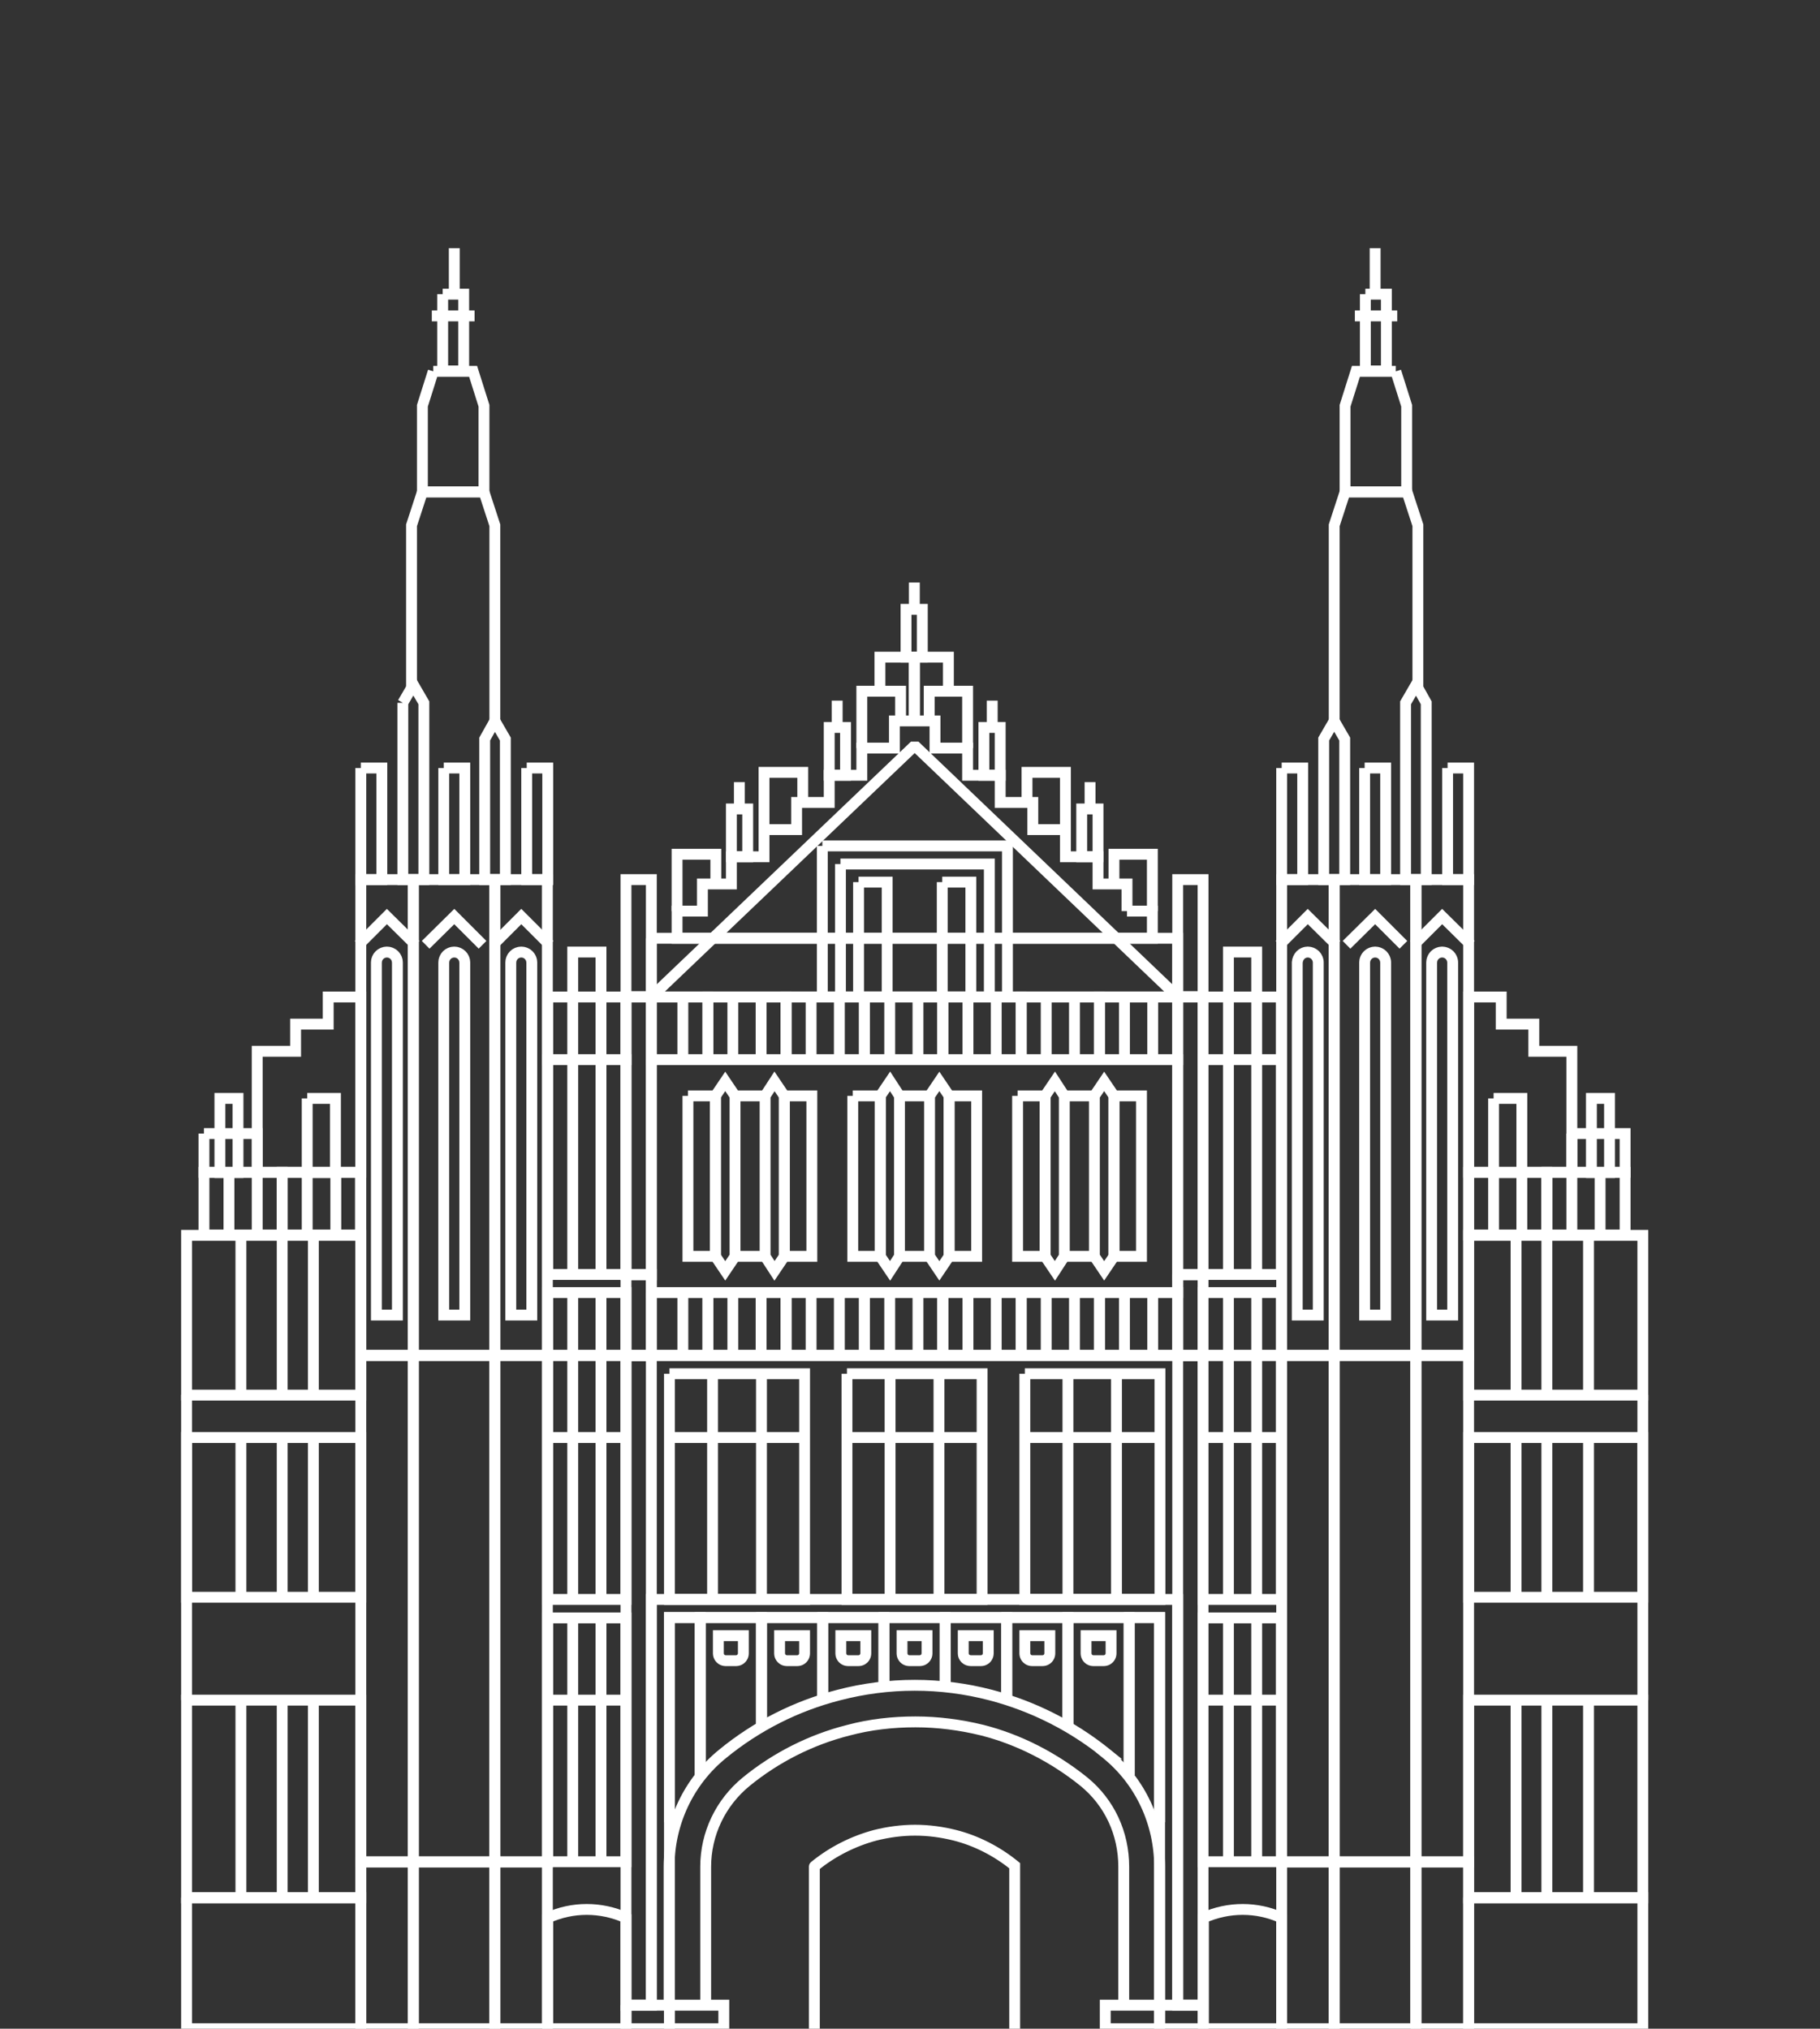 <svg version="1.1" id="Layer_1" xmlns="http://www.w3.org/2000/svg" xmlns:xlink="http://www.w3.org/1999/xlink" x="0px" y="0px" width="502.4px" height="560px" viewBox="0 0 502.4 560" enable-background="new 0 0 502.4 560" xml:space="preserve" data-id="8"><rect x="0" y="0" width="502.4" height="560" fill="#333333" stroke="none"/><path fill="none" stroke="#FFFFFF" stroke-width="3" stroke-miterlimit="10" d="M320.1,553.5v-38.2c0-12.1-5.3-23.6-14.7-31.2h0.1	c-9.4-7.6-20.2-13.1-32-16.2h0c-13.8-3.6-28.2-3.6-42,0h0c-11.7,3-22.6,8.5-32,16.2h0c-9.4,7.6-14.8,19.1-14.8,31.2v38.2" class="z-nianzl_8" style="stroke-dasharray: 262.61px; stroke-dashoffset: 0px;"></path><path fill="none" stroke="#FFFFFF" stroke-width="3" stroke-miterlimit="10" d="M194.8,553.5v-38.2c0-9.1,4.1-17.7,11.2-23.5	c8.2-6.7,17.9-11.6,28.2-14.2c6-1.6,12.2-2.3,18.5-2.3c6.2,0,12.4,0.8,18.5,2.3c10.2,2.6,19.8,7.6,28,14.2c7.1,5.8,11,14.3,11,23.5	v38.2" class="z-32aa1a_8" style="stroke-dasharray: 230.979px; stroke-dashoffset: 0px;"></path><path fill="none" stroke="#FFFFFF" stroke-width="3" stroke-miterlimit="10" d="M224.8,560v-44.7c0-0.1,0-0.1,0.1-0.2	c4.9-4,10.7-6.9,16.7-8.5c3.6-0.9,7.3-1.4,11-1.4c3.7,0,7.4,0.5,11,1.4c5.9,1.5,11.6,4.4,16.5,8.4c0,0.1,0,0.1,0,0.3V560" class="z-9oh9kp_8" style="stroke-dasharray: 149.707px; stroke-dashoffset: 0px;"></path><polyline fill="none" stroke="#FFFFFF" stroke-width="3" stroke-miterlimit="10" points="179.8,553.5 179.8,441.5 325.1,441.5 	325.1,553.5 " class="z-yexqio_8"></polyline><polyline fill="none" stroke="#FFFFFF" stroke-width="3" stroke-miterlimit="10" points="184.8,553.5 184.8,446.5 320.1,446.5 	320.1,553.5 " class="z-l2hn4w_8"></polyline><polyline fill="none" stroke="#FFFFFF" stroke-width="3" stroke-miterlimit="10" points="193.3,490 193.3,446.5 210.2,446.5 	210.2,476.8 " class="z-vb4upq_8"></polyline><polyline fill="none" stroke="#FFFFFF" stroke-width="3" stroke-miterlimit="10" points="210.2,476.8 210.2,446.5 227.1,446.5 	227.1,469 " class="z-gqb0ge_8"></polyline><polyline fill="none" stroke="#FFFFFF" stroke-width="3" stroke-miterlimit="10" points="227.1,469 227.1,446.5 244,446.5 	244,465.3 " class="z-cfbbu8_8"></polyline><polyline fill="none" stroke="#FFFFFF" stroke-width="3" stroke-miterlimit="10" points="244,465.3 244,446.5 260.9,446.5 	260.9,465.3 " class="z-zif2gq_8"></polyline><polyline fill="none" stroke="#FFFFFF" stroke-width="3" stroke-miterlimit="10" points="260.9,465.3 260.9,446.5 277.9,446.5 	277.9,469 " class="z-ujlw0y_8"></polyline><polyline fill="none" stroke="#FFFFFF" stroke-width="3" stroke-miterlimit="10" points="277.9,469 277.9,446.5 294.8,446.5 	294.8,476.8 " class="z-r1xm7f_8"></polyline><polyline fill="none" stroke="#FFFFFF" stroke-width="3" stroke-miterlimit="10" points="294.8,476.8 294.8,446.5 311.7,446.5 	311.7,490 " class="z-9umxuv_8"></polyline><polyline fill="none" stroke="#FFFFFF" stroke-width="3" stroke-miterlimit="10" points="184.8,503 184.8,446.5 193.3,446.5 	193.3,490 " class="z-fdsvah_8"></polyline><polyline fill="none" stroke="#FFFFFF" stroke-width="3" stroke-miterlimit="10" points="311.7,490 311.7,446.5 320.1,446.5 	320.1,503 " class="z-hqb33l_8"></polyline><path fill="none" stroke="#FFFFFF" stroke-width="3" stroke-miterlimit="10" d="M198.3,456.4v-4.9h6.9v4.9c0,1.1-0.9,2-2,2h-2.9	C199.2,458.4,198.3,457.5,198.3,456.4z" class="z-q7372l_8" style="stroke-dasharray: 25.88px; stroke-dashoffset: 0px;"></path><path fill="none" stroke="#FFFFFF" stroke-width="3" stroke-miterlimit="10" d="M215.2,456.4v-4.9h6.9v4.9c0,1.1-0.9,2-2,2h-2.9	C216.1,458.4,215.2,457.5,215.2,456.4z" class="z-n2i6nc_8" style="stroke-dasharray: 25.88px; stroke-dashoffset: 0px;"></path><path fill="none" stroke="#FFFFFF" stroke-width="3" stroke-miterlimit="10" d="M232.1,456.4v-4.9h6.9v4.9c0,1.1-0.9,2-2,2h-2.9	C233,458.4,232.1,457.5,232.1,456.4z" class="z-g5emxy_8" style="stroke-dasharray: 25.88px; stroke-dashoffset: 0px;"></path><path fill="none" stroke="#FFFFFF" stroke-width="3" stroke-miterlimit="10" d="M249,456.4v-4.9h6.9v4.9c0,1.1-0.9,2-2,2H251	C249.9,458.4,249,457.5,249,456.4z" class="z-32hons_8" style="stroke-dasharray: 25.88px; stroke-dashoffset: 0px;"></path><path fill="none" stroke="#FFFFFF" stroke-width="3" stroke-miterlimit="10" d="M265.9,456.4v-4.9h6.9v4.9c0,1.1-0.9,2-2,2H268	C266.8,458.4,265.9,457.5,265.9,456.4z" class="z-bses7p_8" style="stroke-dasharray: 25.869px; stroke-dashoffset: 0px;"></path><path fill="none" stroke="#FFFFFF" stroke-width="3" stroke-miterlimit="10" d="M282.9,456.4v-4.9h6.9v4.9c0,1.1-0.9,2-2,2h-2.9	C283.8,458.4,282.9,457.5,282.9,456.4z" class="z-ykmcmz_8" style="stroke-dasharray: 25.88px; stroke-dashoffset: 0px;"></path><path fill="none" stroke="#FFFFFF" stroke-width="3" stroke-miterlimit="10" d="M299.8,456.4v-4.9h6.9v4.9c0,1.1-0.9,2-2,2h-2.9	C300.7,458.4,299.8,457.5,299.8,456.4z" class="z-bbyewv_8" style="stroke-dasharray: 25.88px; stroke-dashoffset: 0px;"></path><rect x="305.1" y="553.5" fill="none" stroke="#FFFFFF" stroke-width="3" stroke-miterlimit="10" width="15" height="6.5" class="z-49azfp_8" style="stroke-dasharray: 43px; stroke-dashoffset: 0px;"></rect><rect x="184.8" y="553.5" fill="none" stroke="#FFFFFF" stroke-width="3" stroke-miterlimit="10" width="15" height="6.5" class="z-ohsjbf_8" style="stroke-dasharray: 43px; stroke-dashoffset: 0px;"></rect><g class="z-t4xd58_8">	<rect x="282.9" y="379.2" fill="none" stroke="#FFFFFF" stroke-width="3" stroke-miterlimit="10" width="37.3" height="62.3" class="z-o6hcke_8" style="stroke-dasharray: 199.2px; stroke-dashoffset: 0px;"></rect>	<line fill="none" stroke="#FFFFFF" stroke-width="3" stroke-miterlimit="10" x1="294.8" y1="379.2" x2="294.8" y2="441.5" class="z-zcjcff_8" style="stroke-dasharray: 62.3px; stroke-dashoffset: 0px;"></line>	<line fill="none" stroke="#FFFFFF" stroke-width="3" stroke-miterlimit="10" x1="308.2" y1="441.5" x2="308.2" y2="379.2" class="z-zn7dtz_8" style="stroke-dasharray: 62.3px; stroke-dashoffset: 0px;"></line>	<line fill="none" stroke="#FFFFFF" stroke-width="3" stroke-miterlimit="10" x1="282.9" y1="396.8" x2="320.1" y2="396.8" class="z-lq55sx_8" style="stroke-dasharray: 37.2px; stroke-dashoffset: 0px;"></line></g><g class="z-6077vx_8">	<rect x="303.5" y="356.8" fill="none" stroke="#FFFFFF" stroke-width="3" stroke-miterlimit="10" width="21.6" height="17.3" class="z-q6wgoa_8" style="stroke-dasharray: 77.8px; stroke-dashoffset: 0px;"></rect>	<line fill="none" stroke="#FFFFFF" stroke-width="3" stroke-miterlimit="10" x1="310.4" y1="356.8" x2="310.4" y2="374.2" class="z-w1udhu_8" style="stroke-dasharray: 17.4px; stroke-dashoffset: 0px;"></line>	<line fill="none" stroke="#FFFFFF" stroke-width="3" stroke-miterlimit="10" x1="318.2" y1="374.2" x2="318.2" y2="356.8" class="z-6a5cnq_8" style="stroke-dasharray: 17.4px; stroke-dashoffset: 0px;"></line></g><g class="z-cf452u_8">	<rect x="281.9" y="356.8" fill="none" stroke="#FFFFFF" stroke-width="3" stroke-miterlimit="10" width="21.6" height="17.3" class="z-sultpe_8" style="stroke-dasharray: 77.8px; stroke-dashoffset: 0px;"></rect>	<line fill="none" stroke="#FFFFFF" stroke-width="3" stroke-miterlimit="10" x1="288.8" y1="356.8" x2="288.8" y2="374.2" class="z-n2fqpn_8" style="stroke-dasharray: 17.4px; stroke-dashoffset: 0px;"></line>	<line fill="none" stroke="#FFFFFF" stroke-width="3" stroke-miterlimit="10" x1="296.6" y1="374.2" x2="296.6" y2="356.8" class="z-2prce6_8" style="stroke-dasharray: 17.4px; stroke-dashoffset: 0px;"></line></g><g class="z-21wu6n_8">	<rect x="260.3" y="356.8" fill="none" stroke="#FFFFFF" stroke-width="3" stroke-miterlimit="10" width="21.6" height="17.3" class="z-ip28cq_8" style="stroke-dasharray: 77.8px; stroke-dashoffset: 0px;"></rect>	<line fill="none" stroke="#FFFFFF" stroke-width="3" stroke-miterlimit="10" x1="267.2" y1="356.8" x2="267.2" y2="374.2" class="z-sucnn6_8" style="stroke-dasharray: 17.4px; stroke-dashoffset: 0px;"></line>	<line fill="none" stroke="#FFFFFF" stroke-width="3" stroke-miterlimit="10" x1="275" y1="374.2" x2="275" y2="356.8" class="z-dogxot_8" style="stroke-dasharray: 17.4px; stroke-dashoffset: 0px;"></line></g><g class="z-q94biy_8">	<rect x="238.6" y="356.8" fill="none" stroke="#FFFFFF" stroke-width="3" stroke-miterlimit="10" width="21.6" height="17.3" class="z-09cxg8_8" style="stroke-dasharray: 77.8px; stroke-dashoffset: 0px;"></rect>	<line fill="none" stroke="#FFFFFF" stroke-width="3" stroke-miterlimit="10" x1="245.6" y1="356.8" x2="245.6" y2="374.2" class="z-8s00lz_8" style="stroke-dasharray: 17.4px; stroke-dashoffset: 0px;"></line>	<line fill="none" stroke="#FFFFFF" stroke-width="3" stroke-miterlimit="10" x1="253.4" y1="374.2" x2="253.4" y2="356.8" class="z-qi59ls_8" style="stroke-dasharray: 17.4px; stroke-dashoffset: 0px;"></line></g><g class="z-2pxc96_8">	<rect x="217" y="356.8" fill="none" stroke="#FFFFFF" stroke-width="3" stroke-miterlimit="10" width="21.6" height="17.3" class="z-59qrv0_8" style="stroke-dasharray: 77.8px; stroke-dashoffset: 0px;"></rect>	<line fill="none" stroke="#FFFFFF" stroke-width="3" stroke-miterlimit="10" x1="223.9" y1="356.8" x2="223.9" y2="374.2" class="z-ulx4ht_8" style="stroke-dasharray: 17.4px; stroke-dashoffset: 0px;"></line>	<line fill="none" stroke="#FFFFFF" stroke-width="3" stroke-miterlimit="10" x1="231.7" y1="374.2" x2="231.7" y2="356.8" class="z-jr22v0_8" style="stroke-dasharray: 17.4px; stroke-dashoffset: 0px;"></line></g><g class="z-qo7wd0_8">	<rect x="195.4" y="356.8" fill="none" stroke="#FFFFFF" stroke-width="3" stroke-miterlimit="10" width="21.6" height="17.3" class="z-69e9rw_8" style="stroke-dasharray: 77.8px; stroke-dashoffset: 0px;"></rect>	<line fill="none" stroke="#FFFFFF" stroke-width="3" stroke-miterlimit="10" x1="202.3" y1="356.8" x2="202.3" y2="374.2" class="z-7iabkm_8" style="stroke-dasharray: 17.4px; stroke-dashoffset: 0px;"></line>	<line fill="none" stroke="#FFFFFF" stroke-width="3" stroke-miterlimit="10" x1="210.1" y1="374.2" x2="210.1" y2="356.8" class="z-6e990i_8" style="stroke-dasharray: 17.4px; stroke-dashoffset: 0px;"></line></g><g class="z-zv8d7m_8">	<rect x="179.8" y="356.8" fill="none" stroke="#FFFFFF" stroke-width="3" stroke-miterlimit="10" width="15.6" height="17.3" class="z-a3lhea_8" style="stroke-dasharray: 65.8px; stroke-dashoffset: 0px;"></rect>	<line fill="none" stroke="#FFFFFF" stroke-width="3" stroke-miterlimit="10" x1="188.5" y1="374.2" x2="188.5" y2="356.8" class="z-vj7d12_8" style="stroke-dasharray: 17.4px; stroke-dashoffset: 0px;"></line></g><g class="z-eus7gw_8">	<rect x="303.5" y="275.2" fill="none" stroke="#FFFFFF" stroke-width="3" stroke-miterlimit="10" width="21.6" height="17.3" class="z-mgg1qu_8" style="stroke-dasharray: 77.8px; stroke-dashoffset: 0px;"></rect>	<line fill="none" stroke="#FFFFFF" stroke-width="3" stroke-miterlimit="10" x1="310.4" y1="275.2" x2="310.4" y2="292.5" class="z-xnar0c_8" style="stroke-dasharray: 17.3px; stroke-dashoffset: 0px;"></line>	<line fill="none" stroke="#FFFFFF" stroke-width="3" stroke-miterlimit="10" x1="318.2" y1="292.5" x2="318.2" y2="275.2" class="z-czhhz0_8" style="stroke-dasharray: 17.3px; stroke-dashoffset: 0px;"></line></g><g class="z-2njdks_8">	<rect x="281.9" y="275.2" fill="none" stroke="#FFFFFF" stroke-width="3" stroke-miterlimit="10" width="21.6" height="17.3" class="z-t1qfog_8" style="stroke-dasharray: 77.8px; stroke-dashoffset: 0px;"></rect>	<line fill="none" stroke="#FFFFFF" stroke-width="3" stroke-miterlimit="10" x1="288.8" y1="275.2" x2="288.8" y2="292.5" class="z-jw07gw_8" style="stroke-dasharray: 17.3px; stroke-dashoffset: 0px;"></line>	<line fill="none" stroke="#FFFFFF" stroke-width="3" stroke-miterlimit="10" x1="296.6" y1="292.5" x2="296.6" y2="275.2" class="z-vrfdpf_8" style="stroke-dasharray: 17.3px; stroke-dashoffset: 0px;"></line></g><g class="z-tu6ob7_8">	<rect x="260.3" y="275.2" fill="none" stroke="#FFFFFF" stroke-width="3" stroke-miterlimit="10" width="21.6" height="17.3" class="z-a86kvp_8" style="stroke-dasharray: 77.8px; stroke-dashoffset: 0px;"></rect>	<line fill="none" stroke="#FFFFFF" stroke-width="3" stroke-miterlimit="10" x1="267.2" y1="275.2" x2="267.2" y2="292.5" class="z-rhj2wd_8" style="stroke-dasharray: 17.3px; stroke-dashoffset: 0px;"></line>	<line fill="none" stroke="#FFFFFF" stroke-width="3" stroke-miterlimit="10" x1="275" y1="292.5" x2="275" y2="275.2" class="z-t7o9wy_8" style="stroke-dasharray: 17.3px; stroke-dashoffset: 0px;"></line></g><g class="z-d8aevb_8">	<rect x="238.6" y="275.2" fill="none" stroke="#FFFFFF" stroke-width="3" stroke-miterlimit="10" width="21.6" height="17.3" class="z-zkdoni_8" style="stroke-dasharray: 77.8px; stroke-dashoffset: 0px;"></rect>	<line fill="none" stroke="#FFFFFF" stroke-width="3" stroke-miterlimit="10" x1="245.6" y1="275.2" x2="245.6" y2="292.5" class="z-i2y4ja_8" style="stroke-dasharray: 17.3px; stroke-dashoffset: 0px;"></line>	<line fill="none" stroke="#FFFFFF" stroke-width="3" stroke-miterlimit="10" x1="253.4" y1="292.5" x2="253.4" y2="275.2" class="z-i5462q_8" style="stroke-dasharray: 17.3px; stroke-dashoffset: 0px;"></line></g><g class="z-0f8k9x_8">	<rect x="217" y="275.2" fill="none" stroke="#FFFFFF" stroke-width="3" stroke-miterlimit="10" width="21.6" height="17.3" class="z-syn54f_8" style="stroke-dasharray: 77.8px; stroke-dashoffset: 0px;"></rect>	<line fill="none" stroke="#FFFFFF" stroke-width="3" stroke-miterlimit="10" x1="223.9" y1="275.2" x2="223.9" y2="292.5" class="z-skm1k1_8" style="stroke-dasharray: 17.3px; stroke-dashoffset: 0px;"></line>	<line fill="none" stroke="#FFFFFF" stroke-width="3" stroke-miterlimit="10" x1="231.7" y1="292.5" x2="231.7" y2="275.2" class="z-0rpqii_8" style="stroke-dasharray: 17.3px; stroke-dashoffset: 0px;"></line></g><g class="z-de3p7t_8">	<rect x="195.4" y="275.2" fill="none" stroke="#FFFFFF" stroke-width="3" stroke-miterlimit="10" width="21.6" height="17.3" class="z-2tfpqf_8" style="stroke-dasharray: 77.8px; stroke-dashoffset: 0px;"></rect>	<line fill="none" stroke="#FFFFFF" stroke-width="3" stroke-miterlimit="10" x1="202.3" y1="275.2" x2="202.3" y2="292.5" class="z-nam27k_8" style="stroke-dasharray: 17.3px; stroke-dashoffset: 0px;"></line>	<line fill="none" stroke="#FFFFFF" stroke-width="3" stroke-miterlimit="10" x1="210.1" y1="292.5" x2="210.1" y2="275.2" class="z-1pxuor_8" style="stroke-dasharray: 17.3px; stroke-dashoffset: 0px;"></line></g><g class="z-4hpb3w_8">	<rect x="179.8" y="275.2" fill="none" stroke="#FFFFFF" stroke-width="3" stroke-miterlimit="10" width="15.6" height="17.3" class="z-g9nhqn_8" style="stroke-dasharray: 65.8px; stroke-dashoffset: 0px;"></rect>	<line fill="none" stroke="#FFFFFF" stroke-width="3" stroke-miterlimit="10" x1="188.5" y1="292.5" x2="188.5" y2="275.2" class="z-u6678g_8" style="stroke-dasharray: 17.3px; stroke-dashoffset: 0px;"></line></g><g class="z-sv007t_8">	<rect x="233.8" y="379.2" fill="none" stroke="#FFFFFF" stroke-width="3" stroke-miterlimit="10" width="37.3" height="62.3" class="z-jea07g_8" style="stroke-dasharray: 199.2px; stroke-dashoffset: 0px;"></rect>	<line fill="none" stroke="#FFFFFF" stroke-width="3" stroke-miterlimit="10" x1="245.7" y1="379.2" x2="245.7" y2="441.5" class="z-0vb980_8" style="stroke-dasharray: 62.3px; stroke-dashoffset: 0px;"></line>	<line fill="none" stroke="#FFFFFF" stroke-width="3" stroke-miterlimit="10" x1="259.2" y1="441.5" x2="259.2" y2="379.2" class="z-5113jv_8" style="stroke-dasharray: 62.3px; stroke-dashoffset: 0px;"></line>	<line fill="none" stroke="#FFFFFF" stroke-width="3" stroke-miterlimit="10" x1="233.8" y1="396.8" x2="271.1" y2="396.8" class="z-ij6lrq_8" style="stroke-dasharray: 37.3px; stroke-dashoffset: 0px;"></line></g><g class="z-06ptjm_8">	<rect x="184.8" y="379.2" fill="none" stroke="#FFFFFF" stroke-width="3" stroke-miterlimit="10" width="37.3" height="62.3" class="z-76pvij_8" style="stroke-dasharray: 199.2px; stroke-dashoffset: 0px;"></rect>	<line fill="none" stroke="#FFFFFF" stroke-width="3" stroke-miterlimit="10" x1="196.7" y1="379.2" x2="196.7" y2="441.5" class="z-xxokbi_8" style="stroke-dasharray: 62.3px; stroke-dashoffset: 0px;"></line>	<line fill="none" stroke="#FFFFFF" stroke-width="3" stroke-miterlimit="10" x1="210.2" y1="441.5" x2="210.2" y2="379.2" class="z-exervn_8" style="stroke-dasharray: 62.3px; stroke-dashoffset: 0px;"></line>	<line fill="none" stroke="#FFFFFF" stroke-width="3" stroke-miterlimit="10" x1="184.8" y1="396.8" x2="222.1" y2="396.8" class="z-nsg04m_8" style="stroke-dasharray: 37.3px; stroke-dashoffset: 0px;"></line></g><line fill="none" stroke="#FFFFFF" stroke-width="3" stroke-miterlimit="10" x1="172.8" y1="374.2" x2="332.1" y2="374.2" class="z-j11tm0_8" style="stroke-dasharray: 159.3px; stroke-dashoffset: 0px;"></line><rect x="179.8" y="292.5" fill="none" stroke="#FFFFFF" stroke-width="3" stroke-miterlimit="10" width="145.3" height="64.3" class="z-2up5yo_8" style="stroke-dasharray: 419.2px; stroke-dashoffset: 0px;"></rect><g class="z-7eg3sy_8">	<polygon fill="none" stroke="#FFFFFF" stroke-width="3" stroke-miterlimit="10" points="202.9,346.8 200.2,350.8 197.5,346.8 		197.5,302.5 200.2,298.5 202.9,302.5 	" class="z-vso1y2_8" style="stroke-dasharray: 107.904px; stroke-dashoffset: 0px;"></polygon>	<polygon fill="none" stroke="#FFFFFF" stroke-width="3" stroke-miterlimit="10" points="216.5,346.8 213.8,350.8 211.2,346.8 		211.2,302.5 213.8,298.5 216.5,302.5 	" class="z-xk3e5d_8" style="stroke-dasharray: 107.793px; stroke-dashoffset: 0px;"></polygon>	<rect x="216.5" y="302.5" fill="none" stroke="#FFFFFF" stroke-width="3" stroke-miterlimit="10" width="7.6" height="44.3" class="z-q9r2kp_8" style="stroke-dasharray: 103.8px; stroke-dashoffset: 0px;"></rect>	<rect x="189.9" y="302.5" fill="none" stroke="#FFFFFF" stroke-width="3" stroke-miterlimit="10" width="7.6" height="44.3" class="z-7x0m3o_8" style="stroke-dasharray: 103.8px; stroke-dashoffset: 0px;"></rect>	<line fill="none" stroke="#FFFFFF" stroke-width="3" stroke-miterlimit="10" x1="202.9" y1="346.8" x2="211.2" y2="346.8" class="z-k9k414_8" style="stroke-dasharray: 8.3px; stroke-dashoffset: 0px;"></line>	<line fill="none" stroke="#FFFFFF" stroke-width="3" stroke-miterlimit="10" x1="211.2" y1="302.5" x2="202.9" y2="302.5" class="z-gotj0d_8" style="stroke-dasharray: 8.3px; stroke-dashoffset: 0px;"></line></g><g class="z-psvs1d_8">	<polygon fill="none" stroke="#FFFFFF" stroke-width="3" stroke-miterlimit="10" points="248.3,346.8 245.7,350.8 243,346.8 		243,302.5 245.7,298.5 248.3,302.5 	" class="z-yuhpd9_8" style="stroke-dasharray: 107.793px; stroke-dashoffset: 0px;"></polygon>	<polygon fill="none" stroke="#FFFFFF" stroke-width="3" stroke-miterlimit="10" points="262,346.8 259.3,350.8 256.6,346.8 		256.6,302.5 259.3,298.5 262,302.5 	" class="z-l1wjte_8" style="stroke-dasharray: 107.904px; stroke-dashoffset: 0px;"></polygon>	<rect x="262" y="302.5" fill="none" stroke="#FFFFFF" stroke-width="3" stroke-miterlimit="10" width="7.6" height="44.3" class="z-awq9wg_8" style="stroke-dasharray: 103.8px; stroke-dashoffset: 0px;"></rect>	<rect x="235.4" y="302.5" fill="none" stroke="#FFFFFF" stroke-width="3" stroke-miterlimit="10" width="7.6" height="44.3" class="z-7rh5i7_8" style="stroke-dasharray: 103.8px; stroke-dashoffset: 0px;"></rect>	<line fill="none" stroke="#FFFFFF" stroke-width="3" stroke-miterlimit="10" x1="248.3" y1="346.8" x2="256.6" y2="346.8" class="z-5vprja_8" style="stroke-dasharray: 8.3px; stroke-dashoffset: 0px;"></line>	<line fill="none" stroke="#FFFFFF" stroke-width="3" stroke-miterlimit="10" x1="256.6" y1="302.5" x2="248.3" y2="302.5" class="z-9bhagb_8" style="stroke-dasharray: 8.3px; stroke-dashoffset: 0px;"></line></g><g class="z-xkmosj_8">	<polygon fill="none" stroke="#FFFFFF" stroke-width="3" stroke-miterlimit="10" points="293.8,346.8 291.2,350.8 288.5,346.8 		288.5,302.5 291.2,298.5 293.8,302.5 	" class="z-q0swyv_8" style="stroke-dasharray: 107.793px; stroke-dashoffset: 0px;"></polygon>	<polygon fill="none" stroke="#FFFFFF" stroke-width="3" stroke-miterlimit="10" points="307.5,346.8 304.8,350.8 302.1,346.8 		302.1,302.5 304.8,298.5 307.5,302.5 	" class="z-lbsb8t_8" style="stroke-dasharray: 107.904px; stroke-dashoffset: 0px;"></polygon>	<rect x="307.5" y="302.5" fill="none" stroke="#FFFFFF" stroke-width="3" stroke-miterlimit="10" width="7.6" height="44.3" class="z-1rlx7e_8" style="stroke-dasharray: 103.8px; stroke-dashoffset: 0px;"></rect>	<rect x="280.9" y="302.5" fill="none" stroke="#FFFFFF" stroke-width="3" stroke-miterlimit="10" width="7.6" height="44.3" class="z-0f12w1_8" style="stroke-dasharray: 103.8px; stroke-dashoffset: 0px;"></rect>	<line fill="none" stroke="#FFFFFF" stroke-width="3" stroke-miterlimit="10" x1="293.8" y1="346.8" x2="302.1" y2="346.8" class="z-mmpboe_8" style="stroke-dasharray: 8.3px; stroke-dashoffset: 0px;"></line>	<line fill="none" stroke="#FFFFFF" stroke-width="3" stroke-miterlimit="10" x1="302.1" y1="302.5" x2="293.8" y2="302.5" class="z-t0e0l0_8" style="stroke-dasharray: 8.3px; stroke-dashoffset: 0px;"></line></g><polygon fill="none" stroke="#FFFFFF" stroke-width="3" stroke-linejoin="bevel" stroke-miterlimit="10" points="252.5,205.8 	179.8,275.2 325.1,275.2 " class="z-k4q6bw_8" style="stroke-dasharray: 346.242px; stroke-dashoffset: 0px;"></polygon><rect x="227" y="233.5" fill="none" stroke="#FFFFFF" stroke-width="3" stroke-miterlimit="10" width="51.1" height="41.7" class="z-dkfql6_8" style="stroke-dasharray: 185.6px; stroke-dashoffset: 0px;"></rect><rect x="232" y="238.5" fill="none" stroke="#FFFFFF" stroke-width="3" stroke-miterlimit="10" width="41.1" height="36.7" class="z-568g6l_8" style="stroke-dasharray: 155.6px; stroke-dashoffset: 0px;"></rect><rect x="237" y="243.5" fill="none" stroke="#FFFFFF" stroke-width="3" stroke-miterlimit="10" width="7.9" height="31.7" class="z-dg185b_8" style="stroke-dasharray: 79.2px; stroke-dashoffset: 0px;"></rect><rect x="260.1" y="243.5" fill="none" stroke="#FFFFFF" stroke-width="3" stroke-miterlimit="10" width="7.9" height="31.7" class="z-kdoi0x_8" style="stroke-dasharray: 79.2px; stroke-dashoffset: 0px;"></rect><rect x="179.8" y="259" fill="none" stroke="#FFFFFF" stroke-width="3" stroke-miterlimit="10" width="145.3" height="16.2" class="z-lcntfz_8" style="stroke-dasharray: 323px; stroke-dashoffset: 0px;"></rect><polygon fill="none" stroke="#FFFFFF" stroke-width="3" stroke-miterlimit="10" points="311.1,251.5 311.1,244 303.1,244 	303.1,236.5 294.1,236.5 294.1,229 285.1,229 285.1,221.5 276.1,221.5 276.1,214 267.1,214 267.1,206.5 258.1,206.5 258.1,199 	252.7,199 252.4,199 246.9,199 246.9,206.5 237.9,206.5 237.9,214 228.9,214 228.9,221.5 219.9,221.5 219.9,229 210.9,229 	210.9,236.5 201.9,236.5 201.9,244 193.9,244 193.9,251.5 186.9,251.5 186.9,259 252.4,259 252.7,259 318.1,259 318.1,251.5 " class="z-o0tn2m_8" style="stroke-dasharray: 382.4px; stroke-dashoffset: 0px;"></polygon><polyline fill="none" stroke="#FFFFFF" stroke-width="3" stroke-miterlimit="10" points="307.5,244 307.5,235.8 318.1,235.8 	318.1,251.5 " class="z-yey9d9_8"></polyline><polyline fill="none" stroke="#FFFFFF" stroke-width="3" stroke-miterlimit="10" points="283.5,221.5 283.5,213.2 294.1,213.2 	294.1,229 " class="z-nsmj5b_8"></polyline><polyline fill="none" stroke="#FFFFFF" stroke-width="3" stroke-miterlimit="10" points="256.5,199 256.5,190.8 267.1,190.8 	267.1,206.5 " class="z-5u1kin_8"></polyline><polyline fill="none" stroke="#FFFFFF" stroke-width="3" stroke-miterlimit="10" points="261.8,190.8 261.8,181.4 252.4,181.4 	252.4,199 " class="z-hqy2kc_8"></polyline><rect x="298.6" y="223.3" fill="none" stroke="#FFFFFF" stroke-width="3" stroke-miterlimit="10" width="4.5" height="13.2" class="z-faar18_8" style="stroke-dasharray: 35.4px; stroke-dashoffset: 0px;"></rect><line fill="none" stroke="#FFFFFF" stroke-width="3" stroke-miterlimit="10" x1="300.9" y1="223.3" x2="300.9" y2="215.9" class="z-1lduat_8" style="stroke-dasharray: 7.4px; stroke-dashoffset: 0px;"></line><rect x="250.1" y="168.2" fill="none" stroke="#FFFFFF" stroke-width="3" stroke-miterlimit="10" width="4.5" height="13.2" class="z-3uck4j_8" style="stroke-dasharray: 35.4px; stroke-dashoffset: 0px;"></rect><line fill="none" stroke="#FFFFFF" stroke-width="3" stroke-miterlimit="10" x1="252.4" y1="168.2" x2="252.4" y2="160.8" class="z-2c6yo2_8" style="stroke-dasharray: 7.4px; stroke-dashoffset: 0px;"></line><rect x="271.6" y="200.8" fill="none" stroke="#FFFFFF" stroke-width="3" stroke-miterlimit="10" width="4.5" height="13.2" class="z-d7z5ey_8" style="stroke-dasharray: 35.4px; stroke-dashoffset: 0px;"></rect><line fill="none" stroke="#FFFFFF" stroke-width="3" stroke-miterlimit="10" x1="273.9" y1="200.8" x2="273.9" y2="193.4" class="z-vjgxhh_8" style="stroke-dasharray: 7.4px; stroke-dashoffset: 0px;"></line><polyline fill="none" stroke="#FFFFFF" stroke-width="3" stroke-miterlimit="10" points="197.6,244 197.6,235.8 186.9,235.8 	186.9,251.5 " class="z-wi73zb_8"></polyline><polyline fill="none" stroke="#FFFFFF" stroke-width="3" stroke-miterlimit="10" points="221.6,221.5 221.6,213.2 210.9,213.2 	210.9,229 " class="z-p7wpuu_8"></polyline><polyline fill="none" stroke="#FFFFFF" stroke-width="3" stroke-miterlimit="10" points="248.6,199 248.6,190.8 237.9,190.8 	237.9,206.5 " class="z-gonz1c_8"></polyline><polyline fill="none" stroke="#FFFFFF" stroke-width="3" stroke-miterlimit="10" points="242.9,190.8 242.9,181.4 252.4,181.4 	252.4,199 " class="z-uon3b6_8"></polyline><rect x="201.9" y="223.3" fill="none" stroke="#FFFFFF" stroke-width="3" stroke-miterlimit="10" width="4.5" height="13.2" class="z-76azwa_8" style="stroke-dasharray: 35.4px; stroke-dashoffset: 0px;"></rect><line fill="none" stroke="#FFFFFF" stroke-width="3" stroke-miterlimit="10" x1="204.1" y1="223.3" x2="204.1" y2="215.9" class="z-twi302_8" style="stroke-dasharray: 7.4px; stroke-dashoffset: 0px;"></line><rect x="228.9" y="200.8" fill="none" stroke="#FFFFFF" stroke-width="3" stroke-miterlimit="10" width="4.5" height="13.2" class="z-i4t43y_8" style="stroke-dasharray: 35.4px; stroke-dashoffset: 0px;"></rect><line fill="none" stroke="#FFFFFF" stroke-width="3" stroke-miterlimit="10" x1="231.1" y1="200.8" x2="231.1" y2="193.4" class="z-nhfjs4_8" style="stroke-dasharray: 7.4px; stroke-dashoffset: 0px;"></line><g class="z-99bxpy_8">	<rect x="320.1" y="553.5" fill="none" stroke="#FFFFFF" stroke-width="3" stroke-miterlimit="10" width="12" height="6.5" class="z-n77y4a_8" style="stroke-dasharray: 37px; stroke-dashoffset: 0px;"></rect>	<rect x="325.1" y="374.2" fill="none" stroke="#FFFFFF" stroke-width="3" stroke-miterlimit="10" width="7" height="179.3" class="z-t1ndw1_8" style="stroke-dasharray: 372.6px; stroke-dashoffset: 0px;"></rect>	<rect x="353.8" y="374.2" fill="none" stroke="#FFFFFF" stroke-width="3" stroke-miterlimit="10" width="14.5" height="139.8" class="z-8lep50_8" style="stroke-dasharray: 308.6px; stroke-dashoffset: 0px;"></rect>	<rect x="390.9" y="374.2" fill="none" stroke="#FFFFFF" stroke-width="3" stroke-miterlimit="10" width="14.5" height="139.8" class="z-gnp1p3_8" style="stroke-dasharray: 308.6px; stroke-dashoffset: 0px;"></rect>	<rect x="368.3" y="374.2" fill="none" stroke="#FFFFFF" stroke-width="3" stroke-miterlimit="10" width="22.5" height="139.8" class="z-z3gjdh_8" style="stroke-dasharray: 324.6px; stroke-dashoffset: 0px;"></rect>	<rect x="353.8" y="242.8" fill="none" stroke="#FFFFFF" stroke-width="3" stroke-miterlimit="10" width="14.5" height="131.3" class="z-ctt37c_8" style="stroke-dasharray: 291.6px; stroke-dashoffset: 0px;"></rect>	<rect x="390.9" y="242.8" fill="none" stroke="#FFFFFF" stroke-width="3" stroke-miterlimit="10" width="14.5" height="131.3" class="z-pox6ee_8" style="stroke-dasharray: 291.6px; stroke-dashoffset: 0px;"></rect>	<rect x="368.3" y="242.8" fill="none" stroke="#FFFFFF" stroke-width="3" stroke-miterlimit="10" width="22.5" height="131.3" class="z-6xdvb0_8" style="stroke-dasharray: 307.6px; stroke-dashoffset: 0px;"></rect>	<rect x="353.8" y="513.9" fill="none" stroke="#FFFFFF" stroke-width="3" stroke-miterlimit="10" width="14.5" height="46.1" class="z-kw3vsj_8" style="stroke-dasharray: 121.2px; stroke-dashoffset: 0px;"></rect>	<rect x="390.9" y="513.9" fill="none" stroke="#FFFFFF" stroke-width="3" stroke-miterlimit="10" width="14.5" height="46.1" class="z-ewnbsn_8" style="stroke-dasharray: 121.2px; stroke-dashoffset: 0px;"></rect>	<rect x="368.3" y="513.9" fill="none" stroke="#FFFFFF" stroke-width="3" stroke-miterlimit="10" width="22.5" height="46.1" class="z-7fe3et_8" style="stroke-dasharray: 137.2px; stroke-dashoffset: 0px;"></rect>	<g class="z-6gt06s_8">		<rect x="332.1" y="374.2" fill="none" stroke="#FFFFFF" stroke-width="3" stroke-miterlimit="10" width="21.6" height="67.3" class="z-m88unb_8" style="stroke-dasharray: 177.8px; stroke-dashoffset: 0px;"></rect>		<line fill="none" stroke="#FFFFFF" stroke-width="3" stroke-miterlimit="10" x1="339.1" y1="374.2" x2="339.1" y2="441.5" class="z-2iup4m_8" style="stroke-dasharray: 67.3px; stroke-dashoffset: 0px;"></line>		<line fill="none" stroke="#FFFFFF" stroke-width="3" stroke-miterlimit="10" x1="346.9" y1="441.5" x2="346.9" y2="374.2" class="z-wg93jt_8" style="stroke-dasharray: 67.3px; stroke-dashoffset: 0px;"></line>		<line fill="none" stroke="#FFFFFF" stroke-width="3" stroke-miterlimit="10" x1="332.1" y1="396.8" x2="353.8" y2="396.8" class="z-304its_8" style="stroke-dasharray: 21.7px; stroke-dashoffset: 0px;"></line>	</g>	<g class="z-o35nm8_8">		<rect x="332.1" y="356.8" fill="none" stroke="#FFFFFF" stroke-width="3" stroke-miterlimit="10" width="21.6" height="17.3" class="z-qqip54_8" style="stroke-dasharray: 77.8px; stroke-dashoffset: 0px;"></rect>		<line fill="none" stroke="#FFFFFF" stroke-width="3" stroke-miterlimit="10" x1="339.1" y1="356.8" x2="339.1" y2="374.2" class="z-3kg762_8" style="stroke-dasharray: 17.4px; stroke-dashoffset: 0px;"></line>		<line fill="none" stroke="#FFFFFF" stroke-width="3" stroke-miterlimit="10" x1="346.9" y1="374.2" x2="346.9" y2="356.8" class="z-bwuq9a_8" style="stroke-dasharray: 17.4px; stroke-dashoffset: 0px;"></line>	</g>	<g class="z-nyjgkw_8">		<rect x="405.4" y="323.6" fill="none" stroke="#FFFFFF" stroke-width="3" stroke-miterlimit="10" width="21.6" height="17.3" class="z-yt01jy_8" style="stroke-dasharray: 77.8px; stroke-dashoffset: 0px;"></rect>		<line fill="none" stroke="#FFFFFF" stroke-width="3" stroke-miterlimit="10" x1="412.3" y1="323.6" x2="412.3" y2="341" class="z-ddsan4_8" style="stroke-dasharray: 17.4px; stroke-dashoffset: 0px;"></line>		<line fill="none" stroke="#FFFFFF" stroke-width="3" stroke-miterlimit="10" x1="420.1" y1="341" x2="420.1" y2="323.6" class="z-lsf6nf_8" style="stroke-dasharray: 17.4px; stroke-dashoffset: 0px;"></line>	</g>	<g class="z-gp3r6w_8">		<rect x="427" y="323.6" fill="none" stroke="#FFFFFF" stroke-width="3" stroke-miterlimit="10" width="21.6" height="17.3" class="z-rs1s8e_8" style="stroke-dasharray: 77.8px; stroke-dashoffset: 0px;"></rect>		<line fill="none" stroke="#FFFFFF" stroke-width="3" stroke-miterlimit="10" x1="433.9" y1="323.6" x2="433.9" y2="341" class="z-rn7bt6_8" style="stroke-dasharray: 17.4px; stroke-dashoffset: 0px;"></line>		<line fill="none" stroke="#FFFFFF" stroke-width="3" stroke-miterlimit="10" x1="441.7" y1="341" x2="441.7" y2="323.6" class="z-fbzaj2_8" style="stroke-dasharray: 17.4px; stroke-dashoffset: 0px;"></line>	</g>	<g class="z-2jtdyg_8">		<rect x="332.1" y="292.5" fill="none" stroke="#FFFFFF" stroke-width="3" stroke-miterlimit="10" width="21.6" height="59.3" class="z-92kuti_8" style="stroke-dasharray: 161.8px; stroke-dashoffset: 0px;"></rect>		<line fill="none" stroke="#FFFFFF" stroke-width="3" stroke-miterlimit="10" x1="339.1" y1="292.5" x2="339.1" y2="351.8" class="z-fymekh_8" style="stroke-dasharray: 59.3px; stroke-dashoffset: 0px;"></line>		<line fill="none" stroke="#FFFFFF" stroke-width="3" stroke-miterlimit="10" x1="346.9" y1="351.8" x2="346.9" y2="292.5" class="z-zuug10_8" style="stroke-dasharray: 59.3px; stroke-dashoffset: 0px;"></line>	</g>	<g class="z-wgdp4y_8">		<rect x="332.1" y="446.6" fill="none" stroke="#FFFFFF" stroke-width="3" stroke-miterlimit="10" width="21.6" height="67.3" class="z-0hqj5c_8" style="stroke-dasharray: 177.8px; stroke-dashoffset: 0px;"></rect>		<line fill="none" stroke="#FFFFFF" stroke-width="3" stroke-miterlimit="10" x1="339.1" y1="446.6" x2="339.1" y2="513.9" class="z-tnndnn_8" style="stroke-dasharray: 67.3px; stroke-dashoffset: 0px;"></line>		<line fill="none" stroke="#FFFFFF" stroke-width="3" stroke-miterlimit="10" x1="346.9" y1="513.9" x2="346.9" y2="446.6" class="z-gqdatx_8" style="stroke-dasharray: 67.3px; stroke-dashoffset: 0px;"></line>		<line fill="none" stroke="#FFFFFF" stroke-width="3" stroke-miterlimit="10" x1="332.1" y1="469.3" x2="353.8" y2="469.3" class="z-h73j4k_8" style="stroke-dasharray: 21.7px; stroke-dashoffset: 0px;"></line>	</g>	<path fill="none" stroke="#FFFFFF" stroke-width="3" stroke-miterlimit="10" d="M353.8,560h-21.6v-30.6l0,0		c6.9-3.1,14.8-3.1,21.6,0l0,0V560z" class="z-2bfqlg_8" style="stroke-dasharray: 105.062px; stroke-dashoffset: 0px;"></path>	<rect x="325.1" y="351.8" fill="none" stroke="#FFFFFF" stroke-width="3" stroke-miterlimit="10" width="7" height="22.3" class="z-ivldys_8" style="stroke-dasharray: 58.6px; stroke-dashoffset: 0px;"></rect>	<rect x="325.1" y="242.8" fill="none" stroke="#FFFFFF" stroke-width="3" stroke-miterlimit="10" width="7" height="32.3" class="z-kvk2rw_8" style="stroke-dasharray: 78.6px; stroke-dashoffset: 0px;"></rect>	<rect x="325.1" y="275.2" fill="none" stroke="#FFFFFF" stroke-width="3" stroke-miterlimit="10" width="7" height="76.7" class="z-70s2x8_8" style="stroke-dasharray: 167.4px; stroke-dashoffset: 0px;"></rect>	<rect x="332.1" y="275.2" fill="none" stroke="#FFFFFF" stroke-width="3" stroke-miterlimit="10" width="21.6" height="17.3" class="z-9mx8he_8" style="stroke-dasharray: 77.8px; stroke-dashoffset: 0px;"></rect>	<rect x="339.1" y="262.8" fill="none" stroke="#FFFFFF" stroke-width="3" stroke-miterlimit="10" width="7.8" height="29.7" class="z-s1h6py_8" style="stroke-dasharray: 75px; stroke-dashoffset: 0px;"></rect>	<path fill="none" stroke="#FFFFFF" stroke-width="3" stroke-miterlimit="10" d="M379.6,262.8L379.6,262.8c1.6,0,2.9,1.3,2.9,2.9		V363h-5.8v-97.3C376.7,264.1,378,262.8,379.6,262.8z" class="z-8wiwv9_8" style="stroke-dasharray: 209.511px; stroke-dashoffset: 0px;"></path>	<polyline fill="none" stroke="#FFFFFF" stroke-width="3" stroke-miterlimit="10" points="387.4,260.8 379.6,253 371.7,260.8 	" class="z-9a79uw_8"></polyline>	<path fill="none" stroke="#FFFFFF" stroke-width="3" stroke-miterlimit="10" d="M398.1,262.8L398.1,262.8c1.6,0,2.9,1.3,2.9,2.9		V363h-5.8v-97.3C395.2,264.1,396.5,262.8,398.1,262.8z" class="z-ae3f9l_8" style="stroke-dasharray: 209.511px; stroke-dashoffset: 0px;"></path>	<polyline fill="none" stroke="#FFFFFF" stroke-width="3" stroke-miterlimit="10" points="406,260.8 398.1,253 390.3,260.8 	" class="z-dqrtb0_8"></polyline>	<path fill="none" stroke="#FFFFFF" stroke-width="3" stroke-miterlimit="10" d="M361,262.8L361,262.8c1.6,0,2.9,1.3,2.9,2.9V363		h-5.8v-97.3C358.2,264.1,359.4,262.8,361,262.8z" class="z-ivtngb_8" style="stroke-dasharray: 209.482px; stroke-dashoffset: 0px;"></path>	<polyline fill="none" stroke="#FFFFFF" stroke-width="3" stroke-miterlimit="10" points="368.9,260.8 361,253 353.2,260.8 	" class="z-6mqvc7_8"></polyline>	<rect x="376.7" y="212" fill="none" stroke="#FFFFFF" stroke-width="3" stroke-miterlimit="10" width="5.8" height="30.8" class="z-7jwnrz_8" style="stroke-dasharray: 73.2px; stroke-dashoffset: 0px;"></rect>	<polygon fill="none" stroke="#FFFFFF" stroke-width="3" stroke-miterlimit="10" points="393.7,194 390.9,189 388,194 388,242.8 		393.7,242.8 	" class="z-njj37g_8" style="stroke-dasharray: 114.811px; stroke-dashoffset: 0px;"></polygon>	<polygon fill="none" stroke="#FFFFFF" stroke-width="3" stroke-miterlimit="10" points="371.2,204 368.3,199 365.4,204 		365.4,242.8 371.2,242.8 	" class="z-hssa1e_8" style="stroke-dasharray: 94.96px; stroke-dashoffset: 0px;"></polygon>	<rect x="353.8" y="212" fill="none" stroke="#FFFFFF" stroke-width="3" stroke-miterlimit="10" width="5.8" height="30.8" class="z-6ybpae_8" style="stroke-dasharray: 73.2px; stroke-dashoffset: 0px;"></rect>	<rect x="399.6" y="212" fill="none" stroke="#FFFFFF" stroke-width="3" stroke-miterlimit="10" width="5.8" height="30.8" class="z-4wjuye_8" style="stroke-dasharray: 73.2px; stroke-dashoffset: 0px;"></rect>	<polyline fill="none" stroke="#FFFFFF" stroke-width="3" stroke-miterlimit="10" points="391.4,190 391.4,145 388.4,135.8 		371.3,135.8 368.3,145 368.3,199 	" class="z-1muzgg_8"></polyline>	<polygon fill="none" stroke="#FFFFFF" stroke-width="3" stroke-miterlimit="10" points="385.3,102.5 374.3,102.5 371.3,112 		371.3,135.8 388.3,135.8 388.3,112 	" class="z-fkb2o9_8" style="stroke-dasharray: 95.525px; stroke-dashoffset: 0px;"></polygon>	<rect x="376.9" y="81.2" fill="none" stroke="#FFFFFF" stroke-width="3" stroke-miterlimit="10" width="5.8" height="21.2" class="z-hpgeem_8" style="stroke-dasharray: 54px; stroke-dashoffset: 0px;"></rect>	<line fill="none" stroke="#FFFFFF" stroke-width="3" stroke-miterlimit="10" x1="374" y1="87.2" x2="385.7" y2="87.2" class="z-0i18z3_8" style="stroke-dasharray: 11.7px; stroke-dashoffset: 0px;"></line>	<line fill="none" stroke="#FFFFFF" stroke-width="3" stroke-miterlimit="10" x1="379.6" y1="81.2" x2="379.6" y2="68.5" class="z-kjebzf_8" style="stroke-dasharray: 12.7px; stroke-dashoffset: 0px;"></line>	<rect x="405.4" y="523.8" fill="none" stroke="#FFFFFF" stroke-width="3" stroke-miterlimit="10" width="48.1" height="36.2" class="z-kf4acf_8" style="stroke-dasharray: 168.6px; stroke-dashoffset: 0px;"></rect>	<rect x="405.4" y="469.3" fill="none" stroke="#FFFFFF" stroke-width="3" stroke-miterlimit="10" width="48.1" height="54.6" class="z-2trpdl_8" style="stroke-dasharray: 205.4px; stroke-dashoffset: 0px;"></rect>	<line fill="none" stroke="#FFFFFF" stroke-width="3" stroke-miterlimit="10" x1="438.5" y1="469.3" x2="438.5" y2="523.8" class="z-mybuaq_8" style="stroke-dasharray: 54.5px; stroke-dashoffset: 0px;"></line>	<line fill="none" stroke="#FFFFFF" stroke-width="3" stroke-miterlimit="10" x1="427" y1="469.3" x2="427" y2="523.8" class="z-xqnxz9_8" style="stroke-dasharray: 54.5px; stroke-dashoffset: 0px;"></line>	<line fill="none" stroke="#FFFFFF" stroke-width="3" stroke-miterlimit="10" x1="418.5" y1="469.3" x2="418.5" y2="523.8" class="z-hphph8_8" style="stroke-dasharray: 54.5px; stroke-dashoffset: 0px;"></line>	<rect x="405.4" y="396.8" fill="none" stroke="#FFFFFF" stroke-width="3" stroke-miterlimit="10" width="48.1" height="44.1" class="z-1txjaq_8" style="stroke-dasharray: 184.4px; stroke-dashoffset: 0px;"></rect>	<line fill="none" stroke="#FFFFFF" stroke-width="3" stroke-miterlimit="10" x1="438.5" y1="396.8" x2="438.5" y2="440.9" class="z-wd7y5j_8" style="stroke-dasharray: 44.1px; stroke-dashoffset: 0px;"></line>	<line fill="none" stroke="#FFFFFF" stroke-width="3" stroke-miterlimit="10" x1="427" y1="396.8" x2="427" y2="440.9" class="z-l887e4_8" style="stroke-dasharray: 44.1px; stroke-dashoffset: 0px;"></line>	<line fill="none" stroke="#FFFFFF" stroke-width="3" stroke-miterlimit="10" x1="418.5" y1="396.8" x2="418.5" y2="440.9" class="z-z1owk3_8" style="stroke-dasharray: 44.1px; stroke-dashoffset: 0px;"></line>	<rect x="405.4" y="341" fill="none" stroke="#FFFFFF" stroke-width="3" stroke-miterlimit="10" width="48.1" height="44.1" class="z-4kcc34_8" style="stroke-dasharray: 184.4px; stroke-dashoffset: 0px;"></rect>	<line fill="none" stroke="#FFFFFF" stroke-width="3" stroke-miterlimit="10" x1="438.5" y1="341" x2="438.5" y2="385" class="z-c2ht0t_8" style="stroke-dasharray: 44px; stroke-dashoffset: 0px;"></line>	<line fill="none" stroke="#FFFFFF" stroke-width="3" stroke-miterlimit="10" x1="427" y1="341" x2="427" y2="385" class="z-3oentw_8" style="stroke-dasharray: 44px; stroke-dashoffset: 0px;"></line>	<line fill="none" stroke="#FFFFFF" stroke-width="3" stroke-miterlimit="10" x1="418.5" y1="341" x2="418.5" y2="385" class="z-7oduak_8" style="stroke-dasharray: 44px; stroke-dashoffset: 0px;"></line>	<g class="z-mxwhr9_8">		<polygon fill="none" stroke="#FFFFFF" stroke-width="3" stroke-miterlimit="10" points="433.9,323.6 433.9,290.2 423.4,290.2 			423.4,282.7 414.4,282.7 414.4,275.2 405.4,275.2 405.4,323.6 		" class="z-8o9ls3_8" style="stroke-dasharray: 153.8px; stroke-dashoffset: 0px;"></polygon>	</g>	<rect x="412.3" y="303.2" fill="none" stroke="#FFFFFF" stroke-width="3" stroke-miterlimit="10" width="7.8" height="20.5" class="z-zwayoa_8" style="stroke-dasharray: 56.6px; stroke-dashoffset: 0px;"></rect>	<rect x="433.9" y="312.9" fill="none" stroke="#FFFFFF" stroke-width="3" stroke-miterlimit="10" width="14.7" height="10.7" class="z-caincv_8" style="stroke-dasharray: 50.8px; stroke-dashoffset: 0px;"></rect>	<rect x="439.3" y="303.2" fill="none" stroke="#FFFFFF" stroke-width="3" stroke-miterlimit="10" width="5" height="20.5" class="z-h1po8t_8" style="stroke-dasharray: 51px; stroke-dashoffset: 0px;"></rect>	<line fill="none" stroke="#FFFFFF" stroke-width="3" stroke-miterlimit="10" x1="453.5" y1="469.3" x2="453.5" y2="385" class="z-1inyc1_8" style="stroke-dasharray: 84.3px; stroke-dashoffset: 0px;"></line></g><g class="z-xwqmai_8">	<rect x="172.8" y="553.5" fill="none" stroke="#FFFFFF" stroke-width="3" stroke-miterlimit="10" width="12" height="6.5" class="z-id2st7_8" style="stroke-dasharray: 37px; stroke-dashoffset: 0px;"></rect>	<rect x="172.8" y="374.2" fill="none" stroke="#FFFFFF" stroke-width="3" stroke-miterlimit="10" width="7" height="179.3" class="z-99u00g_8" style="stroke-dasharray: 372.6px; stroke-dashoffset: 0px;"></rect>	<rect x="136.6" y="374.2" fill="none" stroke="#FFFFFF" stroke-width="3" stroke-miterlimit="10" width="14.5" height="139.8" class="z-u3ee1w_8" style="stroke-dasharray: 308.6px; stroke-dashoffset: 0px;"></rect>	<rect x="99.6" y="374.2" fill="none" stroke="#FFFFFF" stroke-width="3" stroke-miterlimit="10" width="14.5" height="139.8" class="z-ks1hfp_8" style="stroke-dasharray: 308.6px; stroke-dashoffset: 0px;"></rect>	<rect x="114.1" y="374.2" fill="none" stroke="#FFFFFF" stroke-width="3" stroke-miterlimit="10" width="22.5" height="139.8" class="z-k8lxl4_8" style="stroke-dasharray: 324.6px; stroke-dashoffset: 0px;"></rect>	<rect x="136.6" y="242.8" fill="none" stroke="#FFFFFF" stroke-width="3" stroke-miterlimit="10" width="14.5" height="131.3" class="z-gvjwcs_8" style="stroke-dasharray: 291.6px; stroke-dashoffset: 0px;"></rect>	<rect x="99.6" y="242.8" fill="none" stroke="#FFFFFF" stroke-width="3" stroke-miterlimit="10" width="14.5" height="131.3" class="z-ned3kj_8" style="stroke-dasharray: 291.6px; stroke-dashoffset: 0px;"></rect>	<rect x="114.1" y="242.8" fill="none" stroke="#FFFFFF" stroke-width="3" stroke-miterlimit="10" width="22.5" height="131.3" class="z-s5gsfh_8" style="stroke-dasharray: 307.6px; stroke-dashoffset: 0px;"></rect>	<rect x="136.6" y="513.9" fill="none" stroke="#FFFFFF" stroke-width="3" stroke-miterlimit="10" width="14.5" height="46.1" class="z-2s28yn_8" style="stroke-dasharray: 121.2px; stroke-dashoffset: 0px;"></rect>	<rect x="99.6" y="513.9" fill="none" stroke="#FFFFFF" stroke-width="3" stroke-miterlimit="10" width="14.5" height="46.1" class="z-50cmm8_8" style="stroke-dasharray: 121.2px; stroke-dashoffset: 0px;"></rect>	<rect x="114.1" y="513.9" fill="none" stroke="#FFFFFF" stroke-width="3" stroke-miterlimit="10" width="22.5" height="46.1" class="z-i6jcp0_8" style="stroke-dasharray: 137.2px; stroke-dashoffset: 0px;"></rect>	<g class="z-gj7hlm_8">		<rect x="151.2" y="374.2" fill="none" stroke="#FFFFFF" stroke-width="3" stroke-miterlimit="10" width="21.6" height="67.3" class="z-qjjh74_8" style="stroke-dasharray: 177.8px; stroke-dashoffset: 0px;"></rect>		<line fill="none" stroke="#FFFFFF" stroke-width="3" stroke-miterlimit="10" x1="165.9" y1="374.2" x2="165.9" y2="441.5" class="z-lfag2w_8" style="stroke-dasharray: 67.3px; stroke-dashoffset: 0px;"></line>		<line fill="none" stroke="#FFFFFF" stroke-width="3" stroke-miterlimit="10" x1="158.1" y1="441.5" x2="158.1" y2="374.2" class="z-6d4iq6_8" style="stroke-dasharray: 67.3px; stroke-dashoffset: 0px;"></line>		<line fill="none" stroke="#FFFFFF" stroke-width="3" stroke-miterlimit="10" x1="172.8" y1="396.8" x2="151.2" y2="396.8" class="z-p3xlb6_8" style="stroke-dasharray: 21.6px; stroke-dashoffset: 0px;"></line>	</g>	<g class="z-j9awmz_8">		<rect x="151.2" y="356.8" fill="none" stroke="#FFFFFF" stroke-width="3" stroke-miterlimit="10" width="21.6" height="17.3" class="z-w6nntd_8" style="stroke-dasharray: 77.8px; stroke-dashoffset: 0px;"></rect>		<line fill="none" stroke="#FFFFFF" stroke-width="3" stroke-miterlimit="10" x1="165.9" y1="356.8" x2="165.9" y2="374.2" class="z-by3hbu_8" style="stroke-dasharray: 17.4px; stroke-dashoffset: 0px;"></line>		<line fill="none" stroke="#FFFFFF" stroke-width="3" stroke-miterlimit="10" x1="158.1" y1="374.2" x2="158.1" y2="356.8" class="z-3bjvhe_8" style="stroke-dasharray: 17.4px; stroke-dashoffset: 0px;"></line>	</g>	<g class="z-pfs00f_8">		<rect x="77.9" y="323.6" fill="none" stroke="#FFFFFF" stroke-width="3" stroke-miterlimit="10" width="21.6" height="17.3" class="z-22874t_8" style="stroke-dasharray: 77.8px; stroke-dashoffset: 0px;"></rect>		<line fill="none" stroke="#FFFFFF" stroke-width="3" stroke-miterlimit="10" x1="92.7" y1="323.6" x2="92.7" y2="341" class="z-dmlhnj_8" style="stroke-dasharray: 17.4px; stroke-dashoffset: 0px;"></line>		<line fill="none" stroke="#FFFFFF" stroke-width="3" stroke-miterlimit="10" x1="84.8" y1="341" x2="84.8" y2="323.6" class="z-nr2ju4_8" style="stroke-dasharray: 17.4px; stroke-dashoffset: 0px;"></line>	</g>	<g class="z-abww4y_8">		<rect x="56.3" y="323.6" fill="none" stroke="#FFFFFF" stroke-width="3" stroke-miterlimit="10" width="21.6" height="17.3" class="z-472ofd_8" style="stroke-dasharray: 77.8px; stroke-dashoffset: 0px;"></rect>		<line fill="none" stroke="#FFFFFF" stroke-width="3" stroke-miterlimit="10" x1="71" y1="323.6" x2="71" y2="341" class="z-n4rqo7_8" style="stroke-dasharray: 17.4px; stroke-dashoffset: 0px;"></line>		<line fill="none" stroke="#FFFFFF" stroke-width="3" stroke-miterlimit="10" x1="63.2" y1="341" x2="63.2" y2="323.6" class="z-ewu42o_8" style="stroke-dasharray: 17.4px; stroke-dashoffset: 0px;"></line>	</g>	<g class="z-pjn2k8_8">		<rect x="151.2" y="292.5" fill="none" stroke="#FFFFFF" stroke-width="3" stroke-miterlimit="10" width="21.6" height="59.3" class="z-ktohvz_8" style="stroke-dasharray: 161.8px; stroke-dashoffset: 0px;"></rect>		<line fill="none" stroke="#FFFFFF" stroke-width="3" stroke-miterlimit="10" x1="165.9" y1="292.5" x2="165.9" y2="351.8" class="z-kry08b_8" style="stroke-dasharray: 59.3px; stroke-dashoffset: 0px;"></line>		<line fill="none" stroke="#FFFFFF" stroke-width="3" stroke-miterlimit="10" x1="158.1" y1="351.8" x2="158.1" y2="292.5" class="z-99uv2a_8" style="stroke-dasharray: 59.3px; stroke-dashoffset: 0px;"></line>	</g>	<g class="z-jfp98q_8">		<rect x="151.2" y="446.6" fill="none" stroke="#FFFFFF" stroke-width="3" stroke-miterlimit="10" width="21.6" height="67.3" class="z-thsav3_8" style="stroke-dasharray: 177.8px; stroke-dashoffset: 0px;"></rect>		<line fill="none" stroke="#FFFFFF" stroke-width="3" stroke-miterlimit="10" x1="165.9" y1="446.6" x2="165.9" y2="513.9" class="z-d330ln_8" style="stroke-dasharray: 67.3px; stroke-dashoffset: 0px;"></line>		<line fill="none" stroke="#FFFFFF" stroke-width="3" stroke-miterlimit="10" x1="158.1" y1="513.9" x2="158.1" y2="446.6" class="z-n15r1k_8" style="stroke-dasharray: 67.3px; stroke-dashoffset: 0px;"></line>		<line fill="none" stroke="#FFFFFF" stroke-width="3" stroke-miterlimit="10" x1="172.8" y1="469.3" x2="151.2" y2="469.3" class="z-28r3ts_8" style="stroke-dasharray: 21.6px; stroke-dashoffset: 0px;"></line>	</g>	<path fill="none" stroke="#FFFFFF" stroke-width="3" stroke-miterlimit="10" d="M151.2,560h21.6v-30.6h0c-6.9-3.1-14.8-3.1-21.6,0		h0V560z" class="z-c47bt1_8" style="stroke-dasharray: 105.062px; stroke-dashoffset: 0px;"></path>	<rect x="172.8" y="351.8" fill="none" stroke="#FFFFFF" stroke-width="3" stroke-miterlimit="10" width="7" height="22.3" class="z-zdvw02_8" style="stroke-dasharray: 58.6px; stroke-dashoffset: 0px;"></rect>	<rect x="172.8" y="242.8" fill="none" stroke="#FFFFFF" stroke-width="3" stroke-miterlimit="10" width="7" height="32.3" class="z-irtzbd_8" style="stroke-dasharray: 78.6px; stroke-dashoffset: 0px;"></rect>	<rect x="172.8" y="275.2" fill="none" stroke="#FFFFFF" stroke-width="3" stroke-miterlimit="10" width="7" height="76.7" class="z-s9lveq_8" style="stroke-dasharray: 167.4px; stroke-dashoffset: 0px;"></rect>	<rect x="151.2" y="275.2" fill="none" stroke="#FFFFFF" stroke-width="3" stroke-miterlimit="10" width="21.6" height="17.3" class="z-ekx4iw_8" style="stroke-dasharray: 77.8px; stroke-dashoffset: 0px;"></rect>	<rect x="158.1" y="262.8" fill="none" stroke="#FFFFFF" stroke-width="3" stroke-miterlimit="10" width="7.8" height="29.7" class="z-edspmw_8" style="stroke-dasharray: 75px; stroke-dashoffset: 0px;"></rect>	<path fill="none" stroke="#FFFFFF" stroke-width="3" stroke-miterlimit="10" d="M125.4,262.8L125.4,262.8c-1.6,0-2.9,1.3-2.9,2.9		V363h5.8v-97.3C128.3,264.1,127,262.8,125.4,262.8z" class="z-opqwwl_8" style="stroke-dasharray: 209.511px; stroke-dashoffset: 0px;"></path>	<polyline fill="none" stroke="#FFFFFF" stroke-width="3" stroke-miterlimit="10" points="117.5,260.8 125.4,253 133.2,260.8 	" class="z-3r3zuz_8"></polyline>	<path fill="none" stroke="#FFFFFF" stroke-width="3" stroke-miterlimit="10" d="M106.8,262.8L106.8,262.8c-1.6,0-2.9,1.3-2.9,2.9		V363h5.8v-97.3C109.7,264.1,108.4,262.8,106.8,262.8z" class="z-k1aedh_8" style="stroke-dasharray: 209.511px; stroke-dashoffset: 0px;"></path>	<polyline fill="none" stroke="#FFFFFF" stroke-width="3" stroke-miterlimit="10" points="99,260.8 106.8,253 114.7,260.8 	" class="z-d37h4v_8"></polyline>	<path fill="none" stroke="#FFFFFF" stroke-width="3" stroke-miterlimit="10" d="M143.9,262.8L143.9,262.8c-1.6,0-2.9,1.3-2.9,2.9		V363h5.8v-97.3C146.8,264.1,145.5,262.8,143.9,262.8z" class="z-l88ect_8" style="stroke-dasharray: 209.511px; stroke-dashoffset: 0px;"></path>	<polyline fill="none" stroke="#FFFFFF" stroke-width="3" stroke-miterlimit="10" points="136.1,260.8 143.9,253 151.7,260.8 	" class="z-rs63zk_8"></polyline>	<rect x="122.5" y="212" fill="none" stroke="#FFFFFF" stroke-width="3" stroke-miterlimit="10" width="5.8" height="30.8" class="z-mcj7kj_8" style="stroke-dasharray: 73.2px; stroke-dashoffset: 0px;"></rect>	<polygon fill="none" stroke="#FFFFFF" stroke-width="3" stroke-miterlimit="10" points="111.2,194 114.1,189 117,194 117,242.8 		111.2,242.8 	" class="z-ytnb86_8" style="stroke-dasharray: 114.96px; stroke-dashoffset: 0px;"></polygon>	<polygon fill="none" stroke="#FFFFFF" stroke-width="3" stroke-miterlimit="10" points="133.8,204 136.6,199 139.5,204 		139.5,242.8 133.8,242.8 	" class="z-vx7vcq_8" style="stroke-dasharray: 94.811px; stroke-dashoffset: 0px;"></polygon>	<rect x="145.4" y="212" fill="none" stroke="#FFFFFF" stroke-width="3" stroke-miterlimit="10" width="5.8" height="30.8" class="z-p4alrg_8" style="stroke-dasharray: 73.2px; stroke-dashoffset: 0px;"></rect>	<rect x="99.6" y="212" fill="none" stroke="#FFFFFF" stroke-width="3" stroke-miterlimit="10" width="5.8" height="30.8" class="z-zj0z4i_8" style="stroke-dasharray: 73.2px; stroke-dashoffset: 0px;"></rect>	<polyline fill="none" stroke="#FFFFFF" stroke-width="3" stroke-miterlimit="10" points="113.6,190 113.6,145 116.6,135.8 		133.6,135.8 136.6,145 136.6,199 	" class="z-m0gnq9_8"></polyline>	<polygon fill="none" stroke="#FFFFFF" stroke-width="3" stroke-miterlimit="10" points="119.6,102.5 130.6,102.5 133.6,112 		133.6,135.8 116.6,135.8 116.6,112 	" class="z-nu9tio_8" style="stroke-dasharray: 95.525px; stroke-dashoffset: 0px;"></polygon>	<rect x="122.2" y="81.2" fill="none" stroke="#FFFFFF" stroke-width="3" stroke-miterlimit="10" width="5.8" height="21.2" class="z-t0xt7o_8" style="stroke-dasharray: 54px; stroke-dashoffset: 0px;"></rect>	<line fill="none" stroke="#FFFFFF" stroke-width="3" stroke-miterlimit="10" x1="131" y1="87.2" x2="119.2" y2="87.2" class="z-ec5oom_8" style="stroke-dasharray: 11.8px; stroke-dashoffset: 0px;"></line>	<line fill="none" stroke="#FFFFFF" stroke-width="3" stroke-miterlimit="10" x1="125.4" y1="81.2" x2="125.4" y2="68.5" class="z-4cfo09_8" style="stroke-dasharray: 12.7px; stroke-dashoffset: 0px;"></line>	<rect x="51.5" y="523.8" fill="none" stroke="#FFFFFF" stroke-width="3" stroke-miterlimit="10" width="48.1" height="36.2" class="z-zog881_8" style="stroke-dasharray: 168.6px; stroke-dashoffset: 0px;"></rect>	<rect x="51.5" y="469.3" fill="none" stroke="#FFFFFF" stroke-width="3" stroke-miterlimit="10" width="48.1" height="54.6" class="z-y0gkfx_8" style="stroke-dasharray: 205.4px; stroke-dashoffset: 0px;"></rect>	<line fill="none" stroke="#FFFFFF" stroke-width="3" stroke-miterlimit="10" x1="66.5" y1="469.3" x2="66.5" y2="523.8" class="z-qz8dma_8" style="stroke-dasharray: 54.5px; stroke-dashoffset: 0px;"></line>	<line fill="none" stroke="#FFFFFF" stroke-width="3" stroke-miterlimit="10" x1="77.9" y1="469.3" x2="77.9" y2="523.8" class="z-91oko5_8" style="stroke-dasharray: 54.5px; stroke-dashoffset: 0px;"></line>	<line fill="none" stroke="#FFFFFF" stroke-width="3" stroke-miterlimit="10" x1="86.5" y1="469.3" x2="86.5" y2="523.8" class="z-feg0rf_8" style="stroke-dasharray: 54.5px; stroke-dashoffset: 0px;"></line>	<rect x="51.5" y="396.8" fill="none" stroke="#FFFFFF" stroke-width="3" stroke-miterlimit="10" width="48.1" height="44.1" class="z-qk49wd_8" style="stroke-dasharray: 184.4px; stroke-dashoffset: 0px;"></rect>	<line fill="none" stroke="#FFFFFF" stroke-width="3" stroke-miterlimit="10" x1="66.5" y1="396.8" x2="66.5" y2="440.9" class="z-6q5m5y_8" style="stroke-dasharray: 44.1px; stroke-dashoffset: 0px;"></line>	<line fill="none" stroke="#FFFFFF" stroke-width="3" stroke-miterlimit="10" x1="77.9" y1="396.8" x2="77.9" y2="440.9" class="z-xg4y7y_8" style="stroke-dasharray: 44.1px; stroke-dashoffset: 0px;"></line>	<line fill="none" stroke="#FFFFFF" stroke-width="3" stroke-miterlimit="10" x1="86.5" y1="396.8" x2="86.5" y2="440.9" class="z-gvkwv3_8" style="stroke-dasharray: 44.1px; stroke-dashoffset: 0px;"></line>	<rect x="51.5" y="341" fill="none" stroke="#FFFFFF" stroke-width="3" stroke-miterlimit="10" width="48.1" height="44.1" class="z-7eidox_8" style="stroke-dasharray: 184.4px; stroke-dashoffset: 0px;"></rect>	<line fill="none" stroke="#FFFFFF" stroke-width="3" stroke-miterlimit="10" x1="66.5" y1="341" x2="66.5" y2="385" class="z-mib2mu_8" style="stroke-dasharray: 44px; stroke-dashoffset: 0px;"></line>	<line fill="none" stroke="#FFFFFF" stroke-width="3" stroke-miterlimit="10" x1="77.9" y1="341" x2="77.9" y2="385" class="z-80mdf6_8" style="stroke-dasharray: 44px; stroke-dashoffset: 0px;"></line>	<line fill="none" stroke="#FFFFFF" stroke-width="3" stroke-miterlimit="10" x1="86.5" y1="341" x2="86.5" y2="385" class="z-gbipz9_8" style="stroke-dasharray: 44px; stroke-dashoffset: 0px;"></line>	<g class="z-glvodt_8">		<polygon fill="none" stroke="#FFFFFF" stroke-width="3" stroke-miterlimit="10" points="71,323.6 71,290.2 81.6,290.2 81.6,282.7 			90.6,282.7 90.6,275.2 99.6,275.2 99.6,323.6 		" class="z-fz5klz_8" style="stroke-dasharray: 154px; stroke-dashoffset: 0px;"></polygon>	</g>	<rect x="84.8" y="303.2" fill="none" stroke="#FFFFFF" stroke-width="3" stroke-miterlimit="10" width="7.8" height="20.5" class="z-mkrpku_8" style="stroke-dasharray: 56.6px; stroke-dashoffset: 0px;"></rect>	<rect x="56.3" y="312.9" fill="none" stroke="#FFFFFF" stroke-width="3" stroke-miterlimit="10" width="14.7" height="10.7" class="z-nor7e4_8" style="stroke-dasharray: 50.8px; stroke-dashoffset: 0px;"></rect>	<rect x="60.7" y="303.2" fill="none" stroke="#FFFFFF" stroke-width="3" stroke-miterlimit="10" width="5" height="20.5" class="z-7pg77d_8" style="stroke-dasharray: 51px; stroke-dashoffset: 0px;"></rect>	<line fill="none" stroke="#FFFFFF" stroke-width="3" stroke-miterlimit="10" x1="51.5" y1="469.3" x2="51.5" y2="385" class="z-wgcb3c_8" style="stroke-dasharray: 84.3px; stroke-dashoffset: 0px;"></line></g></svg>
